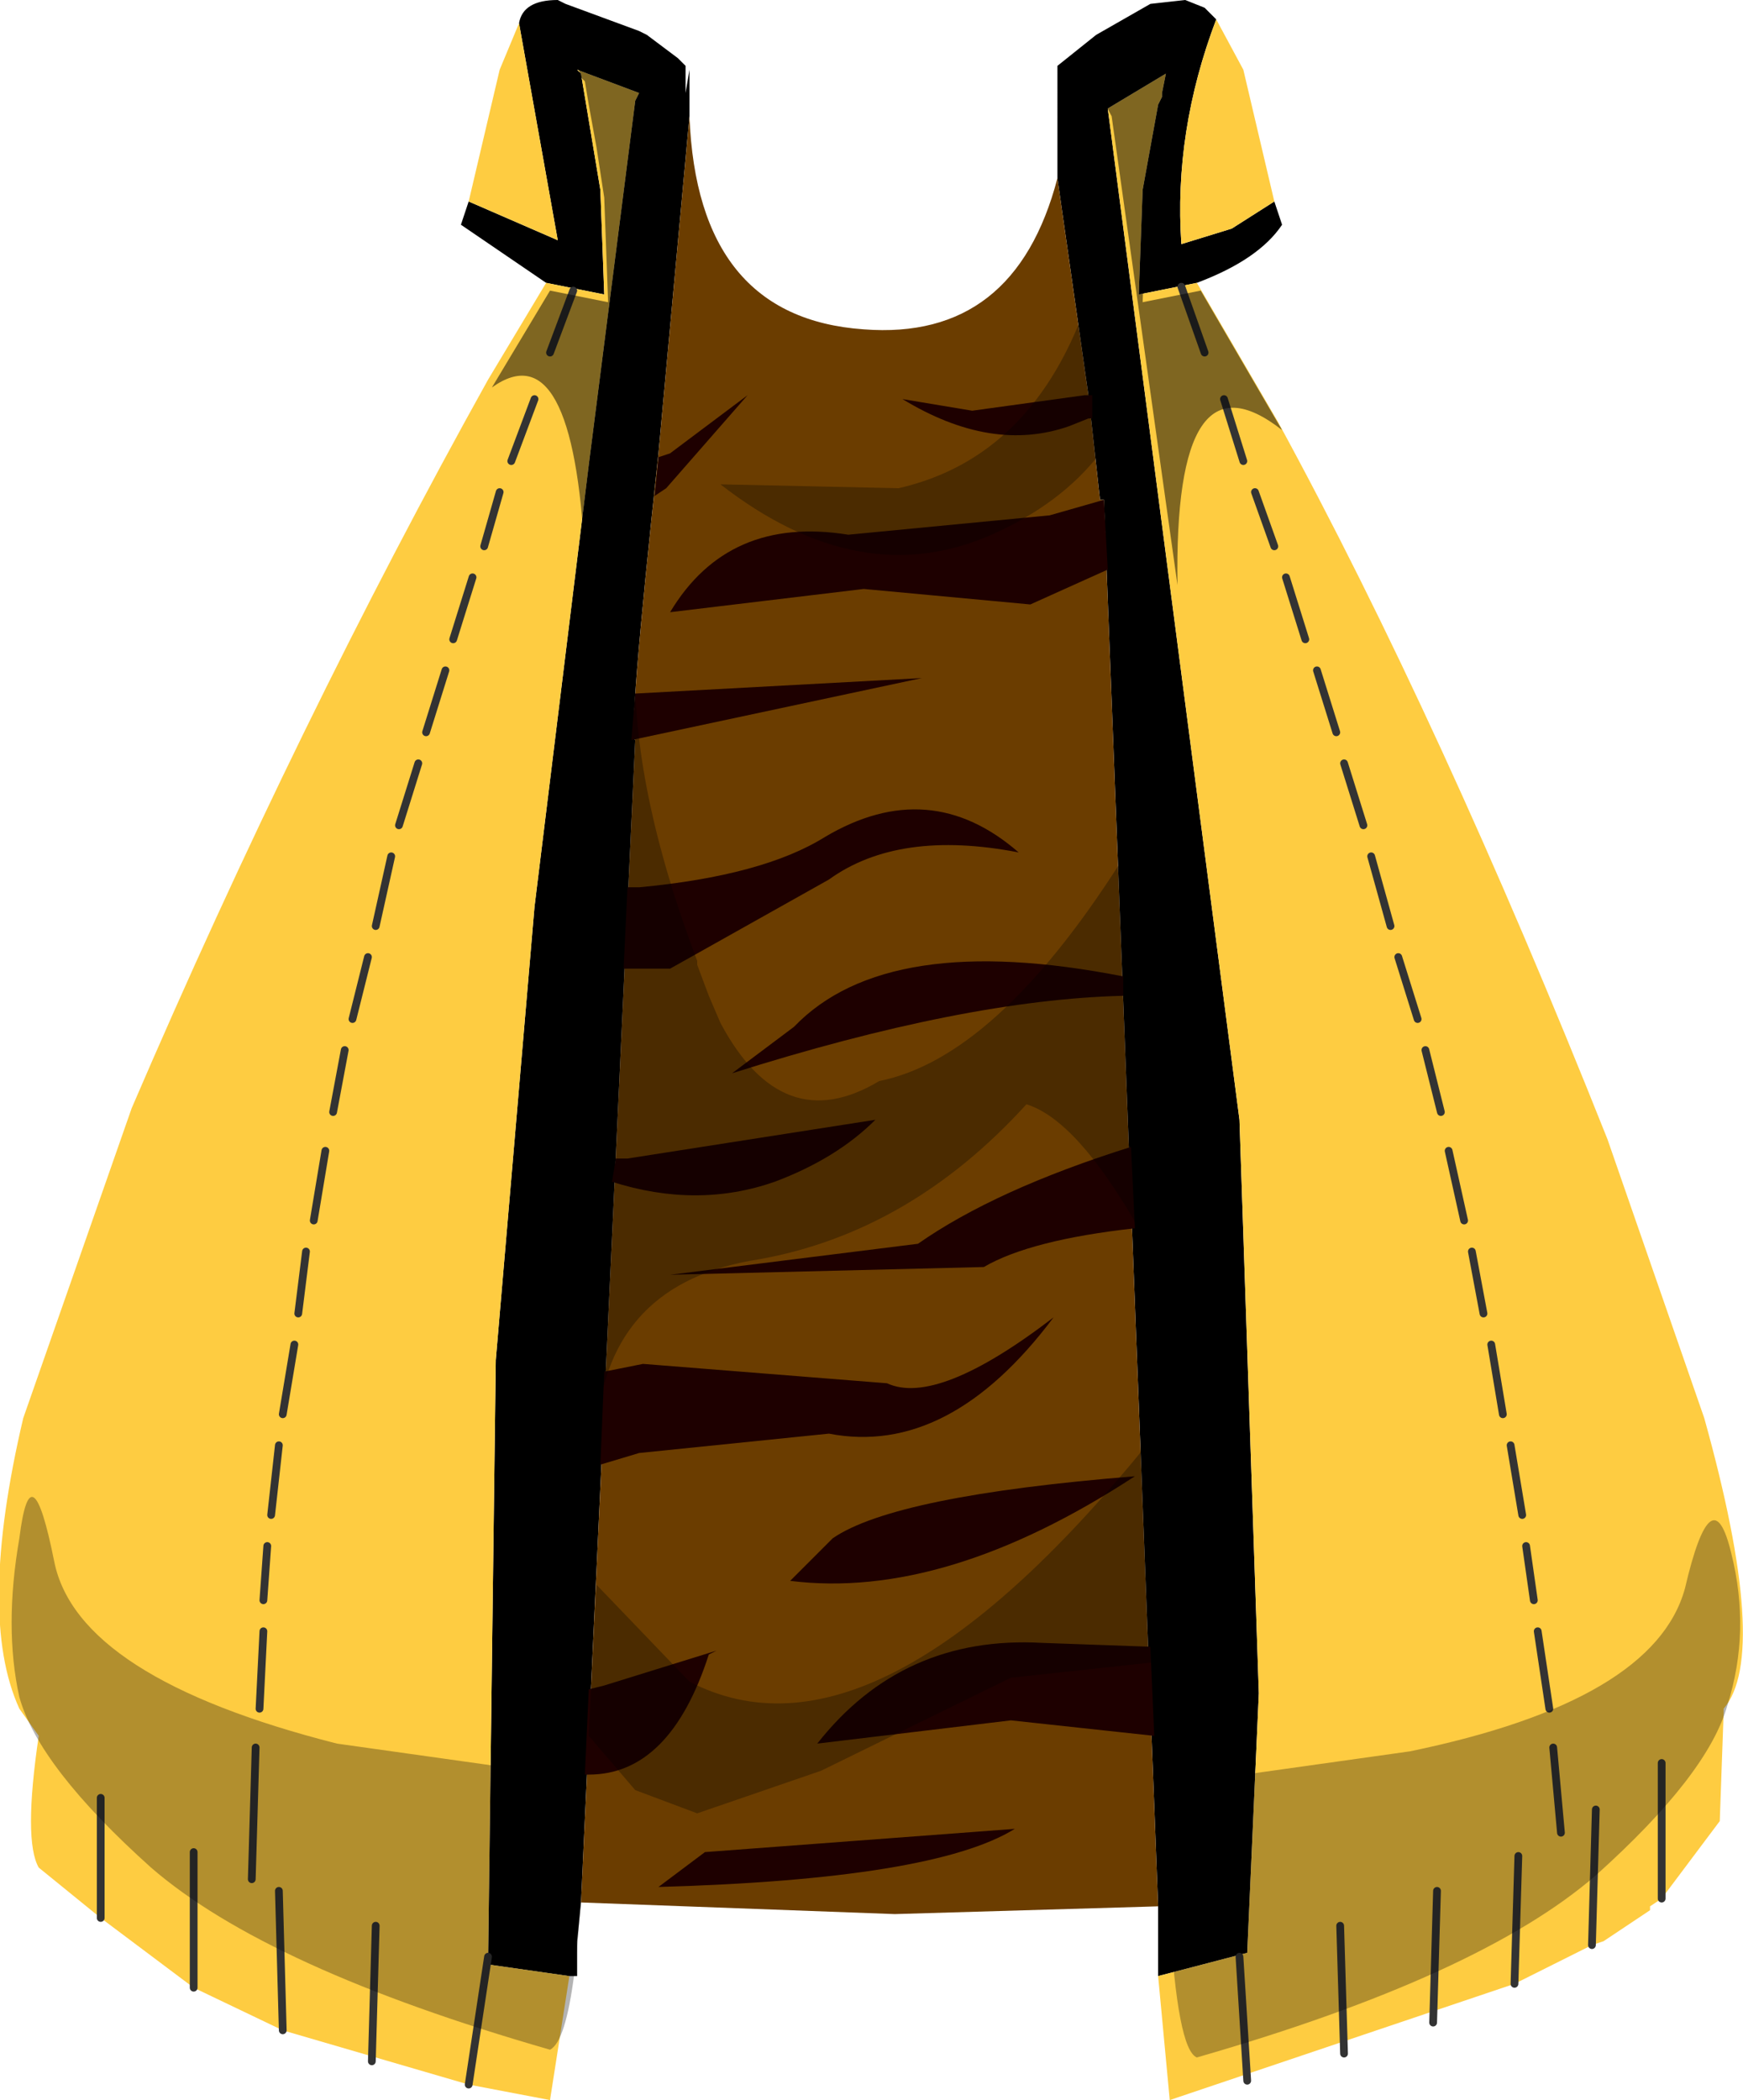 <svg xmlns="http://www.w3.org/2000/svg" xmlns:ffdec="https://www.free-decompiler.com/flash" xmlns:xlink="http://www.w3.org/1999/xlink" ffdec:objectType="frame" width="22.5" height="27.1"><use ffdec:characterId="1" xlink:href="#a" width="22.5" height="27.1"/><defs><g id="a"><path fill-rule="evenodd" d="m15.45 3.65-.75.15.05-1.35.2-1.1.05-.1V1.2l.05-.25-.75.45L16 14.45l.25 7.4-.15 3.35-1.15.3v-.9l-.7-18.15h-.05l-.15-1.35-.4-2.8V.85l.5-.4.7-.4.45-.05.25.1.15.15q-.55 1.45-.45 2.9l.65-.2.55-.35.1.3q-.3.45-1.1.75M7.5 24.55l-.05.5v.45h-.1l-1.05-.15.1-7.8.5-5.85.7-5.7.6-4.7.05-.1-.8-.3.05.05.25 1.5.05 1.35-.75-.15-1.1-.75.1-.3 1.15.5L6.7.3q.05-.3.5-.3l.1.05.95.35.1.05.4.3.1.1v.35L8.9.9v.6l-.4 4.35q-.4 3.7-.3 3.7z"/><path fill="#fecc41" fill-rule="evenodd" d="m15.45 3.65 1.05 1.8q2.1 3.85 4.25 9.25L22 18.3q.85 3.05.25 3.75v.05l-.05 1.4-.75 1-.15.1v.05l-.6.4-.15.05-1 .5-4.45 1.5-.15-1.6 1.15-.3.15-3.35-.25-7.4L14.3 1.4l.75-.45-.05.25v.05l-.05.1-.2 1.1-.05 1.35zM7.35 25.5l-.25 1.6-1.05-.2-2.4-.7-1.15-.55-1.2-.9-.8-.65q-.2-.35 0-1.7l-.25-.35q-.55-1.2.05-3.75l1.4-4q2.15-5 4.6-9.4l.75-1.25.75.15-.05-1.35L7.5.95 7.45.9l.8.3-.05.1L7.6 6l-.7 5.7-.5 5.85-.1 7.8zM6.05 2.6l.4-1.7.25-.6.5 2.8zM15.7.25l.35.65.4 1.7-.55.35-.65.2q-.1-1.45.45-2.9"/><path fill="#6b3d00" fill-rule="evenodd" d="m14.95 24.6-3.4.1-4.05-.15.7-15q-.1 0 .3-3.7l.4-4.35q.1 2.6 2.25 2.75 1.95.15 2.5-1.95l.4 2.8.15 1.35h.05z"/><path fill="none" stroke="#333" stroke-linecap="round" stroke-linejoin="round" stroke-width=".1" d="m15.25 3.7.3.85m.65 1.8.25.7m-.65-1.9.25.8m.95 2.7.25.8m-.65-2 .25.8m-11.1.4-.25.8m.6-2-.25.8m1.05-3.1-.3.8m.8-2.2-.3.8m-.65 1.8-.2.7m-.85 2.8-.25.8m-.1.4-.2.9m-.65 2.9-.15.9m.4-2.2-.15.8m.45-2-.2.8m-.95 5.5-.1.9m.45-3.4-.1.8m-.05.4-.15.9m-.25 2.8-.05 1m.1-2.1-.05.7m13.95-10.8.25.8m.1.4.25.9m.75 2.9.2.9m-.5-2.2.2.8m-.55-2 .25.8m1.2 5.5.15.9m-.65-3.4.15.8m.1.4.15.9m.3 1.7.1.7m.05.4.15 1m.55 3.05.05-1.75m-.45.3-.1-1.1m1.4 1.95v-1.75m-1.9 2.85.05-1.65m-2.3.9.05 1.65m1.15-.4.05-1.7m-2.45 2.45-.1-1.6M6.05 26.9l.25-1.65m-3-2.7-.05 1.7m.4 1.95-.05-1.8m1.25.45L4.8 26.6m-2.3-2.7v1.75m-1.2-.9V23.2"/><path fill="#1e0000" fill-rule="evenodd" d="m14.05 5.4-.25.1q-1 .35-2.15-.35l.9.15L14 5.1h.1v.3zm.25 1.95-1 .45-2.15-.2-2.5.3q.75-1.25 2.3-1l2.6-.25.7-.2zM9.65 5.1 8.6 6.3l-.15.1.05-.5.15-.05zM8.2 8.95l3.7-.2-3.75.8zm.45 3.55h-.6l.05-1.05h.15q1.6-.15 2.4-.65 1.35-.8 2.5.2-1.55-.3-2.45.35zm-.7 2.45h.15l3.2-.5q-.5.5-1.3.8-1 .35-2.1 0zm2.3-1.7q1.2-1.25 4.25-.65v.25q-2.05.05-5.05 1zm-2.5 5.65.05-1.2.5-.1 3.15.25q.65.3 2.15-.85-1.35 1.8-2.9 1.5l-2.45.25zm.05 2.85 1.45-.45-.1.05q-.5 1.55-1.55 1.55h-.05l.05-1.1zm2.95-1.9q.8-.55 3.9-.8-2.45 1.6-4.45 1.35zm3.9-4q-1.35.15-1.95.5l-4.05.1 3.2-.4q1-.7 2.75-1.25zm.2 5.4.05 1.15-1.85-.2-2.5.3q1.1-1.4 2.9-1.3zm-6.35 3.1.6-.45 4-.3q-1.05.65-4.6.75"/><path fill-opacity=".298" fill-rule="evenodd" d="M22.3 22q-.25.9-1.7 2.2-1.5 1.3-5.15 2.35-.25-.1-.35-1.8l-.1-1.7 3.2-.45q3.15-.65 3.55-2.1.35-1.5.6-.45.25 1-.05 1.95M14.05 3.85l.15 2q-.5.65-1.4 1.05-1.7.75-3.5-.65l2.3.05q1.75-.4 2.45-2.45M8.9 21.7q2.4 1.25 5.9-3.05l.1 2.8-1.85.2-2.45 1.2-1.6.55-.8-.3-.6-.7.1-1.95zm-1.2-3.25.5-9.95q-.05 1.65.8 3.9v.05l.15.4.15.35q.8 1.5 2.05.75 1.5-.3 3.1-2.8l.25 4.7q-.8-1.4-1.45-1.6-1.5 1.65-3.45 2-1.95.3-2.1 2.2M4.35 22.5l3.2.45q-.05 3.3-.45 3.5-3.65-1.05-5.15-2.35Q.5 22.8.25 21.9q-.2-.9 0-2.05.15-1.2.45.3t3.65 2.35"/><path fill-opacity=".498" fill-rule="evenodd" d="m14.9.15.45-.05-.25.95V1l-.05.3v.05l-.05.1-.2 1.1-.05 1.35.75-.15 1.05 1.8q-1.4-1.1-1.35 2l-.85-6.05-.4-.75.25-.2zM7.25.1l.1.05q.45.1.95.35l.1.05.4.3-.55.55-.7 5.8Q7.4 4.25 6.35 5l.75-1.25.75.15-.05-1.35-.1-.65-.1-.55-.05-.3L7.5 1z"/></g></defs></svg>